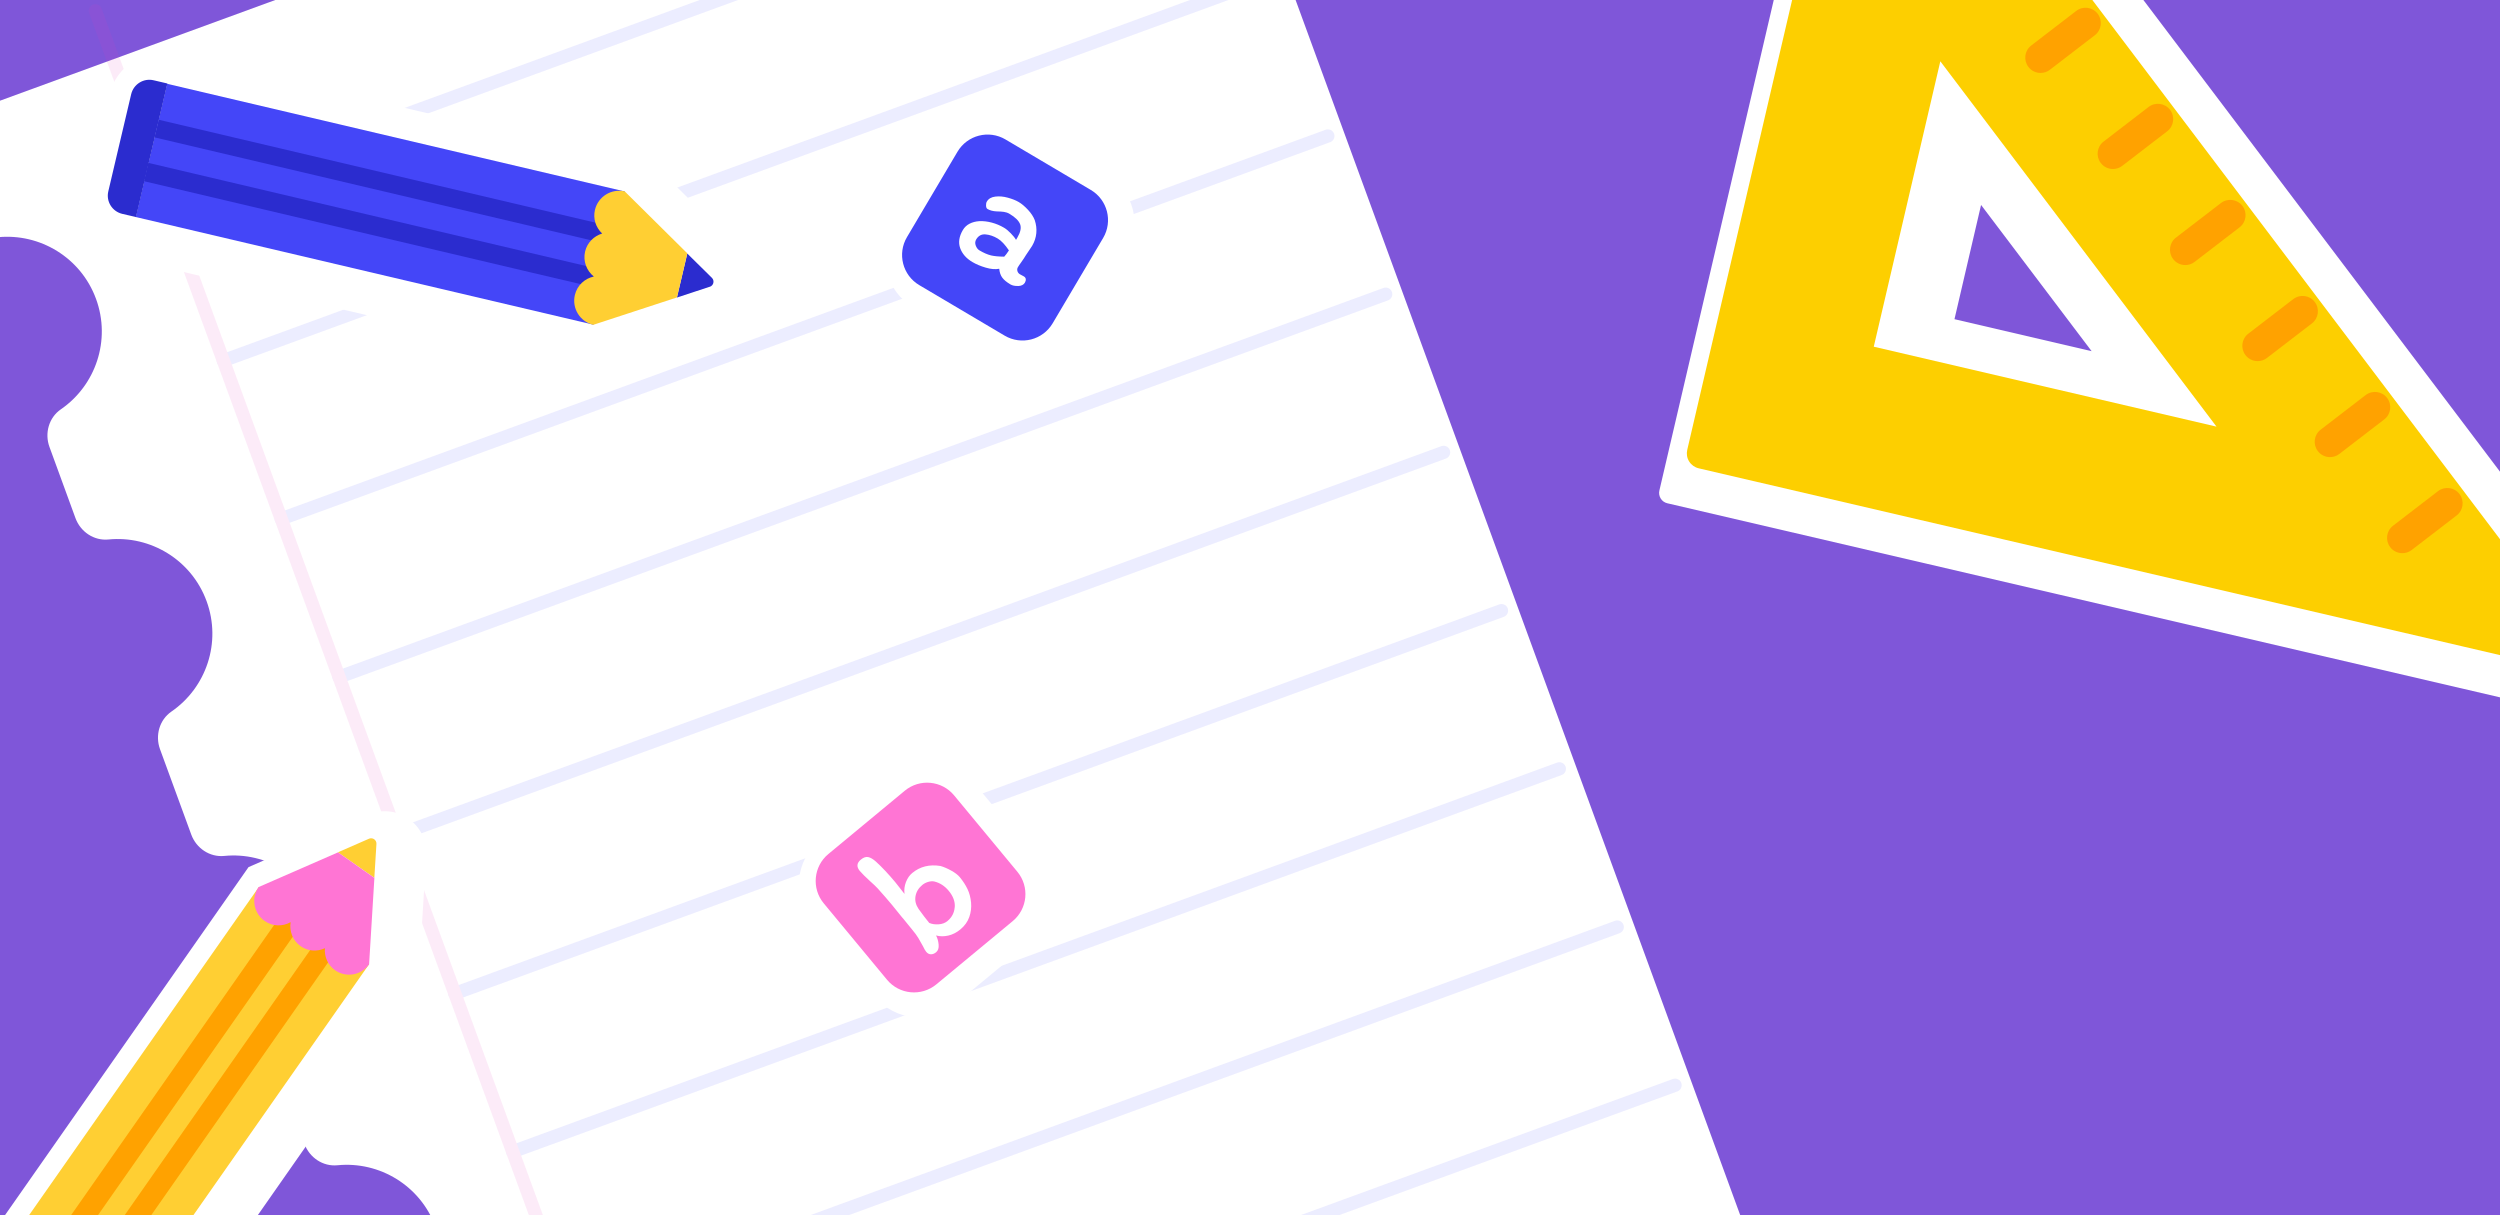 <svg width="1440" height="700" viewBox="0 0 1440 700" fill="none" xmlns="http://www.w3.org/2000/svg">
<g clip-path="url(#clip0_29_2786)">
<rect width="1440" height="700" fill="#7F56D9"/>
<g filter="url(#filter0_d_29_2786)">
<path d="M-39.819 85.361L-27.294 119.609C-24.404 127.503 -16.634 132.755 -8.274 131.916C15.874 129.523 39.493 143.602 48.226 167.439C56.959 191.276 47.978 217.257 27.994 231.025C21.064 235.78 18.515 244.824 21.406 252.718L36.385 293.71C39.276 301.604 47.045 306.857 55.405 306.018C79.553 303.624 103.173 317.703 111.906 341.54C120.639 365.377 111.657 391.359 91.674 405.127C84.743 409.882 82.195 418.926 85.085 426.819L103.08 475.986C105.97 483.879 113.74 489.132 122.1 488.293C146.248 485.9 169.867 499.978 178.6 523.815C187.333 547.652 178.352 573.634 158.368 587.402C151.438 592.157 148.889 601.201 151.78 609.095L168.282 654.158C171.173 662.052 178.942 667.305 187.302 666.465C211.45 664.072 235.07 678.151 243.803 701.988C252.536 725.825 243.554 751.807 223.571 765.575C216.64 770.33 214.092 779.373 216.982 787.267L233.485 832.331C236.375 840.225 244.145 845.477 252.505 844.638C276.653 842.245 300.272 856.324 309.006 880.161C317.739 903.998 308.757 929.98 288.773 943.747C281.843 948.502 279.295 957.546 282.185 965.44L294.709 999.688C298.283 1009.48 309.13 1014.51 318.92 1010.94L999.6 761.969C1009.39 758.395 1014.42 747.549 1010.85 737.759L676.291 -176.6C672.717 -186.389 661.87 -191.424 652.081 -187.85L-28.6 61.151C-38.389 64.725 -43.424 75.571 -39.85 85.361H-39.819Z" fill="white"/>
</g>
<g opacity="0.1">
<path d="M95.306 120.4C93.752 120.4 92.292 119.437 91.732 117.914C91.017 115.925 92.012 113.75 94.001 113.035L696.861 -107.498C698.85 -108.213 701.025 -107.218 701.74 -105.229C702.455 -103.24 701.46 -101.065 699.471 -100.35L96.612 120.152C96.176 120.307 95.741 120.4 95.306 120.4Z" fill="#4144FD"/>
<path d="M161.97 302.645C160.416 302.645 158.955 301.681 158.395 300.158C157.681 298.169 158.675 295.994 160.664 295.279L763.555 74.746C765.513 74.032 767.719 75.057 768.434 77.015C769.149 79.004 768.155 81.18 766.166 81.894L163.275 302.427C162.84 302.582 162.405 302.676 161.97 302.676V302.645Z" fill="#4144FD"/>
<path d="M228.633 484.889C227.079 484.889 225.618 483.926 225.059 482.403C224.344 480.414 225.338 478.238 227.327 477.523L830.218 256.991C832.207 256.276 834.383 257.27 835.097 259.259C835.812 261.248 834.818 263.424 832.829 264.139L229.938 484.671C229.503 484.827 229.068 484.92 228.633 484.92V484.889Z" fill="#4144FD"/>
<path d="M295.296 667.164C293.743 667.164 292.282 666.2 291.722 664.677C291.008 662.688 292.002 660.513 293.991 659.798L896.882 439.265C898.871 438.551 901.046 439.545 901.761 441.534C902.476 443.523 901.481 445.699 899.492 446.413L296.602 666.946C296.167 667.101 295.732 667.195 295.296 667.195V667.164Z" fill="#4144FD"/>
<path d="M361.96 849.408C360.406 849.408 358.945 848.445 358.385 846.922C357.671 844.933 358.665 842.757 360.654 842.042L963.545 621.51C965.503 620.795 967.709 621.789 968.424 623.778C969.139 625.767 968.145 627.943 966.156 628.658L363.265 849.19C362.83 849.346 362.395 849.439 361.96 849.439V849.408Z" fill="#4144FD"/>
<path d="M328.643 758.286C327.089 758.286 325.629 757.322 325.069 755.8C324.355 753.811 325.349 751.635 327.338 750.92L930.229 530.388C932.187 529.673 934.393 530.667 935.108 532.656C935.823 534.645 934.828 536.821 932.839 537.536L329.949 758.068C329.514 758.224 329.078 758.317 328.643 758.317V758.286Z" fill="#4144FD"/>
<path d="M195.285 393.767C193.731 393.767 192.271 392.803 191.711 391.28C190.996 389.291 191.991 387.116 193.98 386.401L796.871 165.868C798.829 165.154 801.035 166.148 801.75 168.137C802.465 170.126 801.47 172.302 799.481 173.016L196.59 393.549C196.155 393.705 195.72 393.798 195.285 393.798V393.767Z" fill="#4144FD"/>
<path d="M128.622 211.523C127.068 211.523 125.608 210.56 125.048 209.037C124.334 207.048 125.328 204.872 127.317 204.157L730.208 -16.375C732.166 -17.09 734.372 -16.096 735.087 -14.107C735.802 -12.117 734.807 -9.942 732.818 -9.227L129.959 211.274C129.524 211.43 129.089 211.523 128.653 211.523H128.622Z" fill="#4144FD"/>
<path d="M261.98 576.042C260.426 576.042 258.966 575.078 258.406 573.556C257.691 571.566 258.686 569.391 260.675 568.676L863.566 348.144C865.555 347.429 867.73 348.423 868.445 350.412C869.16 352.401 868.165 354.577 866.176 355.292L263.286 575.824C262.85 575.98 262.415 576.073 261.98 576.073V576.042Z" fill="#4144FD"/>
<path d="M403.014 961.632C401.46 961.632 400 960.668 399.44 959.146L51.362 7.524C50.647 5.535 51.641 3.359 53.63 2.644C55.619 1.929 57.795 2.924 58.51 4.913L406.588 956.535C407.303 958.524 406.309 960.7 404.319 961.414C403.884 961.57 403.449 961.663 403.014 961.663V961.632Z" fill="#E334B7"/>
</g>
<g filter="url(#filter1_d_29_2786)">
<path d="M595.591 494.161L559.147 450.154C547.642 436.262 527.053 434.327 513.161 445.832L469.154 482.276C455.262 493.781 453.327 514.37 464.832 528.262L501.276 572.269C512.781 586.161 533.369 588.096 547.262 576.591L591.268 540.147C605.161 528.642 607.096 508.053 595.591 494.161Z" fill="white"/>
</g>
<path d="M521.151 455.461L477.145 491.906C468.562 499.014 467.366 511.734 474.474 520.317L510.918 564.324C518.026 572.907 530.747 574.103 539.33 566.995L583.337 530.55C591.92 523.442 593.115 510.722 586.007 502.139L549.563 458.132C542.455 449.549 529.735 448.353 521.151 455.461Z" fill="#FF75D4"/>
<path d="M519.954 528.835L513.922 521.381C511.425 518.365 508.617 515.14 505.531 511.708C504.595 510.668 503.139 509.315 501.267 507.651C498.458 505.086 496.447 503.075 495.234 501.653C493.258 499.261 493.466 497.076 495.858 495.135C497.349 493.887 498.77 493.401 500.088 493.679C501.405 493.956 502.896 494.823 504.56 496.314C508.028 499.469 511.772 503.456 515.759 508.241C516.973 509.697 518.706 511.916 520.995 514.897C520.683 512.54 520.995 510.251 521.827 508.067C522.693 505.883 523.872 504.149 525.432 502.867C529.94 499.122 535.383 497.77 541.728 498.81C543.67 499.365 545.75 500.266 547.934 501.48C550.118 502.693 551.748 503.941 552.823 505.224C554.695 507.513 556.186 509.801 557.295 512.124C558.405 514.447 559.064 517.047 559.341 519.89C559.584 522.733 559.272 525.507 558.301 528.211C557.365 530.916 555.631 533.308 553.169 535.354C550.985 537.156 548.662 538.335 546.201 538.89C543.739 539.445 541.381 539.445 539.162 538.821C539.96 540.346 540.48 542.08 540.653 544.091C540.827 546.102 540.341 547.558 539.197 548.494C538.261 549.257 537.29 549.673 536.25 549.673C535.21 549.673 534.308 549.222 533.476 548.216C532.887 547.488 532.297 546.448 531.673 545.096C530.737 543.328 529.836 541.733 528.969 540.311C528.102 538.89 526.923 537.26 525.398 535.458C523.006 532.545 521.203 530.326 519.989 528.801L519.954 528.835ZM549.945 522.525C550.188 519.335 549.009 516.18 546.478 513.129C544.155 510.321 541.416 508.553 538.226 507.755C537.151 507.512 535.973 507.582 534.655 507.963C533.338 508.345 532.228 508.934 531.292 509.697C529.108 511.5 527.79 513.649 527.339 516.18C526.889 518.711 527.478 521.138 529.108 523.565C531.396 526.755 533.442 529.425 535.244 531.609C536.839 532.302 538.677 532.545 540.688 532.406C542.699 532.268 544.398 531.644 545.75 530.5C548.281 528.385 549.668 525.75 549.91 522.56L549.945 522.525Z" fill="white"/>
<g filter="url(#filter2_d_29_2786)">
<path d="M1535.58 420.035C1535.12 420.035 1534.67 419.997 1534.18 419.883L951.712 284.118C950.119 283.739 948.754 282.753 947.92 281.387C947.086 280.022 946.782 278.354 947.161 276.761L1060.25 -208.279C1060.78 -210.592 1062.6 -212.375 1064.95 -212.868C1067.26 -213.361 1069.65 -212.45 1071.09 -210.592L1540.47 410.251C1542.03 412.299 1542.14 415.105 1540.74 417.267C1539.6 419.011 1537.67 420.035 1535.62 420.035H1535.58ZM1117.13 178.084L1196.13 196.515L1132.45 112.287L1117.13 178.084Z" fill="white"/>
</g>
<path d="M1479.53 386.322C1478.88 386.322 1478.2 386.246 1477.52 386.094L978.448 269.745C976.172 269.214 974.2 267.811 972.949 265.801C971.697 263.829 971.318 261.402 971.849 259.127L1068.74 -156.475C1069.54 -159.812 1072.16 -162.391 1075.49 -163.112C1078.83 -163.832 1082.28 -162.543 1084.37 -159.812L1486.54 372.138C1488.78 375.096 1488.93 379.154 1486.89 382.264C1485.22 384.805 1482.45 386.284 1479.49 386.284L1479.53 386.322ZM1079.29 199.701L1276.71 245.74L1117.63 35.303L1079.29 199.701Z" fill="#FDCF00"/>
<path d="M1175.38 42.015C1172.73 42.015 1170.11 40.839 1168.37 38.564C1165.41 34.695 1166.13 29.159 1170 26.201L1195.9 6.291C1199.77 3.295 1205.31 4.053 1208.26 7.922C1211.22 11.79 1210.5 17.326 1206.63 20.285L1180.73 40.194C1179.14 41.446 1177.24 42.015 1175.35 42.015H1175.38Z" fill="#FFA200"/>
<path d="M1217.06 97.345C1214.41 97.345 1211.79 96.169 1210.05 93.894C1207.09 90.026 1207.81 84.489 1211.68 81.531L1237.58 61.621C1241.45 58.626 1246.98 59.384 1249.94 63.252C1252.9 67.12 1252.18 72.657 1248.31 75.615L1222.41 95.525C1220.82 96.776 1218.92 97.345 1217.02 97.345H1217.06Z" fill="#FFA200"/>
<path d="M1258.74 152.675C1256.08 152.675 1253.47 151.5 1251.72 149.224C1248.77 145.356 1249.49 139.819 1253.35 136.861L1279.26 116.951C1283.12 113.993 1288.66 114.714 1291.62 118.582C1294.58 122.45 1293.86 127.987 1289.99 130.945L1264.09 150.855C1262.49 152.106 1260.6 152.675 1258.7 152.675H1258.74Z" fill="#FFA200"/>
<path d="M1300.42 208.005C1297.76 208.005 1295.15 206.83 1293.4 204.554C1290.44 200.686 1291.16 195.149 1295.03 192.191L1320.93 172.281C1324.8 169.323 1330.34 170.044 1333.3 173.912C1336.25 177.78 1335.53 183.317 1331.67 186.275L1305.76 206.185C1304.17 207.436 1302.28 208.005 1300.38 208.005H1300.42Z" fill="#FFA200"/>
<path d="M1342.09 263.298C1339.44 263.298 1336.82 262.122 1335.08 259.847C1332.12 255.979 1332.84 250.442 1336.71 247.484L1362.61 227.574C1366.48 224.616 1372.02 225.337 1374.97 229.205C1377.93 233.073 1377.21 238.61 1373.34 241.568L1347.44 261.477C1345.85 262.729 1343.95 263.298 1342.06 263.298H1342.09Z" fill="#FFA200"/>
<path d="M1383.77 318.628C1381.12 318.628 1378.5 317.452 1376.76 315.177C1373.8 311.309 1374.52 305.772 1378.39 302.814L1404.29 282.904C1408.16 279.946 1413.69 280.667 1416.65 284.535C1419.61 288.403 1418.89 293.94 1415.02 296.898L1389.12 316.808C1387.53 318.059 1385.63 318.628 1383.73 318.628H1383.77Z" fill="#FFA200"/>
<g filter="url(#filter3_d_29_2786)">
<path d="M431.475 167.793C433.439 159.471 430.977 150.944 424.893 144.959L370.531 91.115L93.307 25.654C76.142 21.645 58.925 32.275 54.894 49.408L41.73 105.329C39.766 113.652 41.175 122.209 45.659 129.468C50.143 136.726 57.214 141.79 65.516 143.721L342.687 209.029L415.416 185.23C423.532 182.569 429.556 176.04 431.487 167.739L431.475 167.793Z" fill="white"/>
</g>
<path d="M96.267 48.27L78.213 125.015L341.813 187.026L359.867 110.28L96.267 48.27Z" fill="#4446F8"/>
<path d="M306.179 157.022L82.97 104.378L85.438 93.815L349.005 155.926L346.538 166.489L306.179 157.022Z" fill="#2B2CCF"/>
<path d="M312.3 131.764L89.059 79.141L91.467 68.99L355.034 131.101L352.648 141.285L312.3 131.764Z" fill="#2B2CCF"/>
<path d="M408.813 165.164L389.901 171.39L395.872 146.043L410.045 160.023C411.709 161.649 411.025 164.473 408.835 165.196L408.813 165.164Z" fill="#2B2CCF"/>
<path d="M78.279 125.019L70.411 123.18C64.621 121.81 60.988 116.005 62.391 110.194L69.036 81.935L75.555 54.272C76.925 48.482 82.73 44.849 88.542 46.252L96.41 48.091L78.334 125.031L78.279 125.019Z" fill="#2B2CCF"/>
<path d="M341.738 187.107C334.065 185.281 329.303 177.596 331.129 169.923C332.42 164.37 336.83 160.385 342.041 159.284C337.858 155.936 335.719 150.42 337.011 144.868C338.243 139.727 342.096 135.963 346.844 134.51C343.237 131.114 341.463 126.015 342.695 120.874C344.521 113.201 352.206 108.439 359.879 110.265L395.895 145.934L389.945 171.314C389.945 171.314 341.792 187.118 341.771 187.085L341.738 187.107Z" fill="#FFCF33"/>
<g filter="url(#filter4_d_29_2786)">
<path d="M227.44 466.348C234.305 471.168 238.119 479.038 237.599 487.394L232.988 562.492L72.46 792.085C62.509 806.265 42.885 809.732 28.705 799.816L-17.581 767.399C-24.446 762.579 -29.058 755.368 -30.514 747.116C-31.97 738.864 -30.132 730.509 -25.313 723.644L135.249 494.189L204.176 464.026C211.873 460.662 220.541 461.529 227.406 466.314L227.44 466.348Z" fill="white"/>
</g>
<path d="M149.094 510.929L-3.675 729.105L59.829 773.572L212.598 555.395L149.094 510.929Z" fill="#FFCF33"/>
<path d="M33.282 754.987L43.544 762.198L196.236 543.977L185.974 536.766L33.282 754.987Z" fill="#FFA200"/>
<path d="M12.409 740.702L22.811 747.983L175.503 529.762L165.101 522.481L12.409 740.702Z" fill="#FFA200"/>
<path d="M212.566 483.095L194.641 490.93L215.618 505.631L216.831 486.111C216.97 483.823 214.647 482.193 212.532 483.095H212.566Z" fill="#FFCF33"/>
<path d="M148.979 510.936C144.541 517.281 146.102 526.053 152.446 530.49C157.023 533.715 162.882 533.75 167.424 531.149C166.557 536.315 168.603 541.793 173.18 545.018C177.444 547.999 182.749 548.242 187.152 546.162C186.736 550.981 188.782 555.904 193.046 558.886C199.391 563.324 208.163 561.764 212.601 555.419L215.652 505.666L194.676 490.965C194.676 490.965 149.014 510.936 148.979 510.936Z" fill="#FF75D4"/>
<g filter="url(#filter5_d_29_2786)">
<path d="M617.025 192.64L646.119 143.464C655.304 127.94 650.164 107.909 634.64 98.725L585.464 69.63C569.94 60.446 549.909 65.585 540.724 81.109L511.63 130.285C502.445 145.809 507.585 165.84 523.109 175.025L572.285 204.119C587.809 213.304 607.84 208.164 617.025 192.64Z" fill="white"/>
</g>
<path d="M628.322 109.416L579.145 80.322C569.554 74.647 557.178 77.822 551.504 87.414L522.409 136.59C516.735 146.181 519.91 158.557 529.502 164.232L578.678 193.326C588.269 199.001 600.645 195.825 606.319 186.234L635.414 137.058C641.088 127.466 637.913 115.091 628.322 109.416Z" fill="#4446F8"/>
<path d="M586.478 164.724C584.641 164.793 583.15 164.481 582.006 163.822C579.856 162.539 578.296 161.257 577.325 159.939C576.354 158.656 575.765 156.923 575.557 154.808C573.303 155.258 570.703 155.016 567.756 154.149C564.809 153.282 562.243 152.207 560.093 150.925C556.557 148.844 554.234 146.175 553.055 142.915C551.911 139.656 552.431 136.189 554.615 132.479C555.551 130.885 556.869 129.671 558.498 128.839C560.128 128.007 562 127.521 564.115 127.383C566.403 127.279 568.796 127.556 571.257 128.215C573.719 128.874 576.077 129.844 578.365 131.197C579.544 131.89 580.861 132.965 582.248 134.421C583.635 135.843 584.641 137.091 585.23 138.166L586.027 136.813C587.83 133.728 588.35 131.162 587.588 129.151C586.79 127.105 584.745 125.094 581.451 123.153C580.48 122.563 579.405 122.217 578.226 122.043C577.048 121.87 575.661 121.801 574.066 121.766C571.951 121.662 570.217 121.211 568.796 120.379C568.276 120.067 567.998 119.443 567.964 118.438C567.929 117.467 568.068 116.669 568.414 116.115C569.385 114.45 571.015 113.514 573.303 113.237C575.591 112.96 577.984 113.168 580.48 113.861C583.011 114.554 585.126 115.387 586.825 116.392C588.524 117.397 590.292 118.888 592.13 120.865C593.967 122.841 595.25 124.817 596.013 126.793C596.845 129.29 597.157 131.786 596.914 134.317C596.672 136.848 595.874 139.275 594.522 141.598C594.071 142.326 593.378 143.401 592.372 144.822C591.297 146.348 590.465 147.7 589.772 148.81C589.46 149.33 588.94 150.058 588.246 151.029C587.38 152.207 586.756 153.178 586.305 153.906C585.889 154.6 585.819 155.328 586.027 156.125C586.27 156.923 586.721 157.512 587.38 157.928L589.807 159.246C590.431 159.627 590.777 160.147 590.847 160.771C590.916 161.43 590.743 162.089 590.361 162.782C589.633 164.03 588.316 164.689 586.478 164.758V164.724ZM570.772 147.111C572.714 147.561 575.279 147.804 578.434 147.839C579.232 147.007 580.133 145.793 581.139 144.233C578.885 140.905 576.736 138.616 574.69 137.403C572.367 136.016 570.009 135.218 567.686 135.01C565.363 134.802 563.56 135.773 562.278 137.923C561.654 138.998 561.55 140.176 562.035 141.459C562.52 142.742 563.214 143.678 564.185 144.233C566.646 145.689 568.831 146.625 570.807 147.111H570.772Z" fill="white"/>
</g>
<defs>
<filter id="filter0_d_29_2786" x="-43.362" y="-193.724" width="1071.9" height="1219.98" filterUnits="userSpaceOnUse" color-interpolation-filters="sRGB">
<feFlood flood-opacity="0" result="BackgroundImageFix"/>
<feColorMatrix in="SourceAlpha" type="matrix" values="0 0 0 0 0 0 0 0 0 0 0 0 0 0 0 0 0 0 127 0" result="hardAlpha"/>
<feOffset dx="7.086" dy="4.724"/>
<feGaussianBlur stdDeviation="4.724"/>
<feColorMatrix type="matrix" values="0 0 0 0 0.496 0 0 0 0 0.338 0 0 0 0 0.85 0 0 0 1 0"/>
<feBlend mode="normal" in2="BackgroundImageFix" result="effect1_dropShadow_29_2786"/>
<feBlend mode="normal" in="SourceGraphic" in2="effect1_dropShadow_29_2786" result="shape"/>
</filter>
<filter id="filter1_d_29_2786" x="456.354" y="436.418" width="153.401" height="153.401" filterUnits="userSpaceOnUse" color-interpolation-filters="sRGB">
<feFlood flood-opacity="0" result="BackgroundImageFix"/>
<feColorMatrix in="SourceAlpha" type="matrix" values="0 0 0 0 0 0 0 0 0 0 0 0 0 0 0 0 0 0 127 0" result="hardAlpha"/>
<feOffset dx="2.843" dy="1.907"/>
<feGaussianBlur stdDeviation="1.907"/>
<feColorMatrix type="matrix" values="0 0 0 0 0.496 0 0 0 0 0.338 0 0 0 0 0.85 0 0 0 1 0"/>
<feBlend mode="normal" in2="BackgroundImageFix" result="effect1_dropShadow_29_2786"/>
<feBlend mode="normal" in="SourceGraphic" in2="effect1_dropShadow_29_2786" result="shape"/>
</filter>
<filter id="filter2_d_29_2786" x="944.118" y="-218.764" width="617.776" height="656.093" filterUnits="userSpaceOnUse" color-interpolation-filters="sRGB">
<feFlood flood-opacity="0" result="BackgroundImageFix"/>
<feColorMatrix in="SourceAlpha" type="matrix" values="0 0 0 0 0 0 0 0 0 0 0 0 0 0 0 0 0 0 127 0" result="hardAlpha"/>
<feOffset dx="8.647" dy="5.764"/>
<feGaussianBlur stdDeviation="5.764"/>
<feColorMatrix type="matrix" values="0 0 0 0 0.267 0 0 0 0 0.275 0 0 0 0 0.973 0 0 0 1 0"/>
<feBlend mode="normal" in2="BackgroundImageFix" result="effect1_dropShadow_29_2786"/>
<feBlend mode="normal" in="SourceGraphic" in2="effect1_dropShadow_29_2786" result="shape"/>
</filter>
<filter id="filter3_d_29_2786" x="38.165" y="19.448" width="412.715" height="205.661" filterUnits="userSpaceOnUse" color-interpolation-filters="sRGB">
<feFlood flood-opacity="0" result="BackgroundImageFix"/>
<feColorMatrix in="SourceAlpha" type="matrix" values="0 0 0 0 0 0 0 0 0 0 0 0 0 0 0 0 0 0 127 0" result="hardAlpha"/>
<feOffset dx="8.021" dy="5.36"/>
<feGaussianBlur stdDeviation="5.36"/>
<feColorMatrix type="matrix" values="0 0 0 0 0 0 0 0 0 0.325 0 0 0 0 0.678 0 0 0 0.3 0"/>
<feBlend mode="normal" in2="BackgroundImageFix" result="effect1_dropShadow_29_2786"/>
<feBlend mode="normal" in="SourceGraphic" in2="effect1_dropShadow_29_2786" result="shape"/>
</filter>
<filter id="filter4_d_29_2786" x="-33.635" y="456.73" width="289.726" height="364.551" filterUnits="userSpaceOnUse" color-interpolation-filters="sRGB">
<feFlood flood-opacity="0" result="BackgroundImageFix"/>
<feColorMatrix in="SourceAlpha" type="matrix" values="0 0 0 0 0 0 0 0 0 0 0 0 0 0 0 0 0 0 127 0" result="hardAlpha"/>
<feOffset dx="7.905" dy="5.27"/>
<feGaussianBlur stdDeviation="5.27"/>
<feColorMatrix type="matrix" values="0 0 0 0 0 0 0 0 0 0.325 0 0 0 0 0.678 0 0 0 0.3 0"/>
<feBlend mode="normal" in2="BackgroundImageFix" result="effect1_dropShadow_29_2786"/>
<feBlend mode="normal" in="SourceGraphic" in2="effect1_dropShadow_29_2786" result="shape"/>
</filter>
<filter id="filter5_d_29_2786" x="506.103" y="63.167" width="151.229" height="151.229" filterUnits="userSpaceOnUse" color-interpolation-filters="sRGB">
<feFlood flood-opacity="0" result="BackgroundImageFix"/>
<feColorMatrix in="SourceAlpha" type="matrix" values="0 0 0 0 0 0 0 0 0 0 0 0 0 0 0 0 0 0 127 0" result="hardAlpha"/>
<feOffset dx="2.843" dy="1.907"/>
<feGaussianBlur stdDeviation="1.907"/>
<feColorMatrix type="matrix" values="0 0 0 0 0.169 0 0 0 0 0.173 0 0 0 0 0.812 0 0 0 1 0"/>
<feBlend mode="normal" in2="BackgroundImageFix" result="effect1_dropShadow_29_2786"/>
<feBlend mode="normal" in="SourceGraphic" in2="effect1_dropShadow_29_2786" result="shape"/>
</filter>
<clipPath id="clip0_29_2786">
<rect width="1440" height="700" fill="white"/>
</clipPath>
</defs>
</svg>
